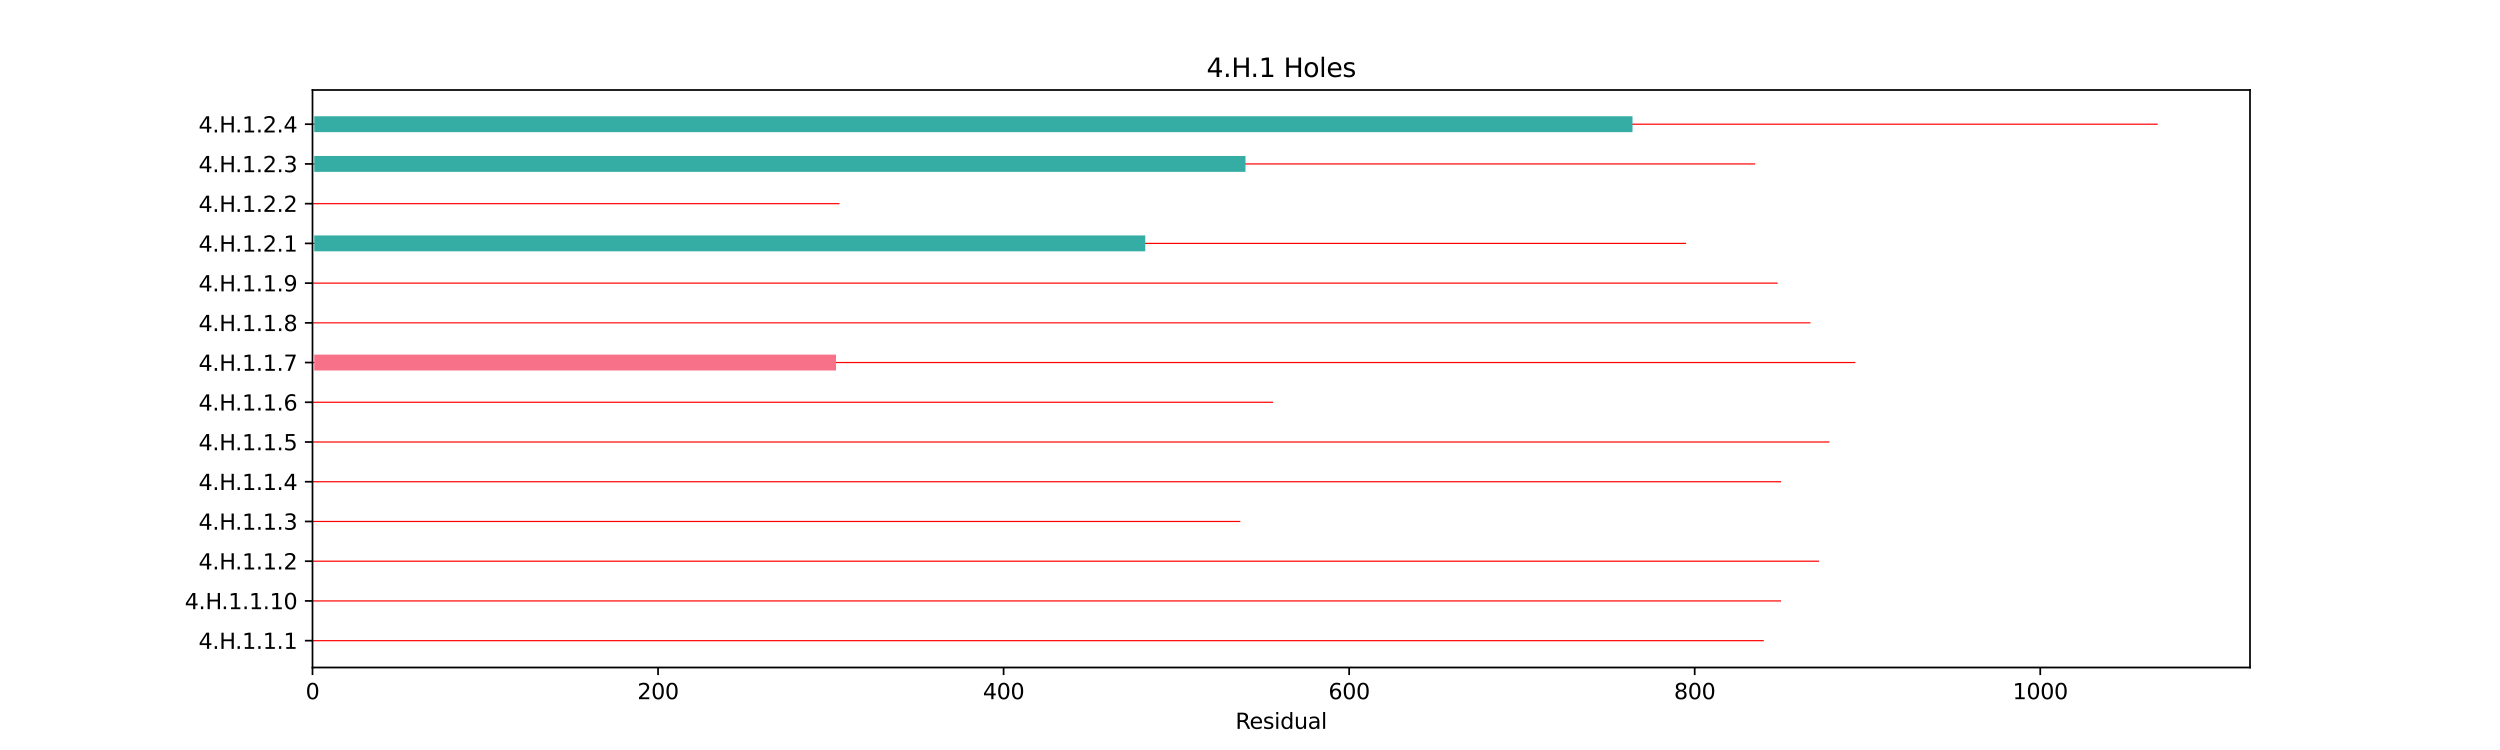 <?xml version="1.0" encoding="utf-8" standalone="no"?>
<!DOCTYPE svg PUBLIC "-//W3C//DTD SVG 1.1//EN"
  "http://www.w3.org/Graphics/SVG/1.1/DTD/svg11.dtd">
<svg xmlns:xlink="http://www.w3.org/1999/xlink" width="1152pt" height="345.6pt" viewBox="0 0 1152 345.6" xmlns="http://www.w3.org/2000/svg" version="1.1">
 <defs>
  <style type="text/css">*{stroke-linejoin: round; stroke-linecap: butt}</style>
 </defs>
 <g id="figure_1">
  <g id="patch_1">
   <path d="M 0 345.6 
L 1152 345.6 
L 1152 0 
L 0 0 
z
" style="fill: #ffffff"/>
  </g>
  <g id="axes_1">
   <g id="patch_2">
    <path d="M 144 307.584 
L 1036.8 307.584 
L 1036.8 41.472 
L 144 41.472 
z
" style="fill: #ffffff"/>
   </g>
   <g id="patch_3">
    <path d="M 144 295.488 
L 812.764 295.488 
L 812.764 294.939 
L 144 294.939 
z
" clip-path="url(#p0ee52ff7f0)" style="fill: #ff0000"/>
   </g>
   <g id="patch_4">
    <path d="M 144 277.182 
L 820.726 277.182 
L 820.726 276.632 
L 144 276.632 
z
" clip-path="url(#p0ee52ff7f0)" style="fill: #ff0000"/>
   </g>
   <g id="patch_5">
    <path d="M 144 258.875 
L 838.241 258.875 
L 838.241 258.326 
L 144 258.326 
z
" clip-path="url(#p0ee52ff7f0)" style="fill: #ff0000"/>
   </g>
   <g id="patch_6">
    <path d="M 144 240.569 
L 571.531 240.569 
L 571.531 240.019 
L 144 240.019 
z
" clip-path="url(#p0ee52ff7f0)" style="fill: #ff0000"/>
   </g>
   <g id="patch_7">
    <path d="M 144 222.262 
L 820.726 222.262 
L 820.726 221.713 
L 144 221.713 
z
" clip-path="url(#p0ee52ff7f0)" style="fill: #ff0000"/>
   </g>
   <g id="patch_8">
    <path d="M 144 203.956 
L 843.018 203.956 
L 843.018 203.406 
L 144 203.406 
z
" clip-path="url(#p0ee52ff7f0)" style="fill: #ff0000"/>
   </g>
   <g id="patch_9">
    <path d="M 144 185.649 
L 586.658 185.649 
L 586.658 185.1 
L 144 185.1 
z
" clip-path="url(#p0ee52ff7f0)" style="fill: #ff0000"/>
   </g>
   <g id="patch_10">
    <path d="M 144 167.343 
L 854.96 167.343 
L 854.96 166.794 
L 144 166.794 
z
" clip-path="url(#p0ee52ff7f0)" style="fill: #ff0000"/>
   </g>
   <g id="patch_11">
    <path d="M 144 149.036 
L 834.26 149.036 
L 834.26 148.487 
L 144 148.487 
z
" clip-path="url(#p0ee52ff7f0)" style="fill: #ff0000"/>
   </g>
   <g id="patch_12">
    <path d="M 144 130.73 
L 819.133 130.73 
L 819.133 130.181 
L 144 130.181 
z
" clip-path="url(#p0ee52ff7f0)" style="fill: #ff0000"/>
   </g>
   <g id="patch_13">
    <path d="M 144 112.423 
L 776.937 112.423 
L 776.937 111.874 
L 144 111.874 
z
" clip-path="url(#p0ee52ff7f0)" style="fill: #ff0000"/>
   </g>
   <g id="patch_14">
    <path d="M 144 94.117 
L 386.825 94.117 
L 386.825 93.568 
L 144 93.568 
z
" clip-path="url(#p0ee52ff7f0)" style="fill: #ff0000"/>
   </g>
   <g id="patch_15">
    <path d="M 144 75.81 
L 808.783 75.81 
L 808.783 75.261 
L 144 75.261 
z
" clip-path="url(#p0ee52ff7f0)" style="fill: #ff0000"/>
   </g>
   <g id="patch_16">
    <path d="M 144 57.504 
L 994.286 57.504 
L 994.286 56.955 
L 144 56.955 
z
" clip-path="url(#p0ee52ff7f0)" style="fill: #ff0000"/>
   </g>
   <g id="patch_17">
    <path d="M 144.796 170.729 
L 385.233 170.729 
L 385.233 163.407 
L 144.796 163.407 
z
" clip-path="url(#p0ee52ff7f0)" style="fill: #f77189"/>
   </g>
   <g id="patch_18">
    <path d="M 144.796 115.81 
L 527.743 115.81 
L 527.743 108.487 
L 144.796 108.487 
z
" clip-path="url(#p0ee52ff7f0)" style="fill: #36ada4"/>
   </g>
   <g id="patch_19">
    <path d="M 144.796 79.197 
L 573.92 79.197 
L 573.92 71.874 
L 144.796 71.874 
z
" clip-path="url(#p0ee52ff7f0)" style="fill: #36ada4"/>
   </g>
   <g id="patch_20">
    <path d="M 144.796 60.891 
L 752.257 60.891 
L 752.257 53.568 
L 144.796 53.568 
z
" clip-path="url(#p0ee52ff7f0)" style="fill: #36ada4"/>
   </g>
   <g id="matplotlib.axis_1">
    <g id="xtick_1">
     <g id="line2d_1">
      <defs>
       <path id="mdc86ffbd3d" d="M 0 0 
L 0 3.5 
" style="stroke: #000000; stroke-width: 0.8"/>
      </defs>
      <g>
       <use xlink:href="#mdc86ffbd3d" x="144" y="307.584" style="stroke: #000000; stroke-width: 0.8"/>
      </g>
     </g>
     <g id="text_1">
      <!-- 0 -->
      <g transform="translate(140.819 322.182) scale(0.1 -0.1)">
       <defs>
        <path id="DejaVuSans-30" d="M 2034 4250 
Q 1547 4250 1301 3770 
Q 1056 3291 1056 2328 
Q 1056 1369 1301 889 
Q 1547 409 2034 409 
Q 2525 409 2770 889 
Q 3016 1369 3016 2328 
Q 3016 3291 2770 3770 
Q 2525 4250 2034 4250 
z
M 2034 4750 
Q 2819 4750 3233 4129 
Q 3647 3509 3647 2328 
Q 3647 1150 3233 529 
Q 2819 -91 2034 -91 
Q 1250 -91 836 529 
Q 422 1150 422 2328 
Q 422 3509 836 4129 
Q 1250 4750 2034 4750 
z
" transform="scale(0.016)"/>
       </defs>
       <use xlink:href="#DejaVuSans-30"/>
      </g>
     </g>
    </g>
    <g id="xtick_2">
     <g id="line2d_2">
      <g>
       <use xlink:href="#mdc86ffbd3d" x="303.23" y="307.584" style="stroke: #000000; stroke-width: 0.8"/>
      </g>
     </g>
     <g id="text_2">
      <!-- 200 -->
      <g transform="translate(293.686 322.182) scale(0.1 -0.1)">
       <defs>
        <path id="DejaVuSans-32" d="M 1228 531 
L 3431 531 
L 3431 0 
L 469 0 
L 469 531 
Q 828 903 1448 1529 
Q 2069 2156 2228 2338 
Q 2531 2678 2651 2914 
Q 2772 3150 2772 3378 
Q 2772 3750 2511 3984 
Q 2250 4219 1831 4219 
Q 1534 4219 1204 4116 
Q 875 4013 500 3803 
L 500 4441 
Q 881 4594 1212 4672 
Q 1544 4750 1819 4750 
Q 2544 4750 2975 4387 
Q 3406 4025 3406 3419 
Q 3406 3131 3298 2873 
Q 3191 2616 2906 2266 
Q 2828 2175 2409 1742 
Q 1991 1309 1228 531 
z
" transform="scale(0.016)"/>
       </defs>
       <use xlink:href="#DejaVuSans-32"/>
       <use xlink:href="#DejaVuSans-30" x="63.623"/>
       <use xlink:href="#DejaVuSans-30" x="127.246"/>
      </g>
     </g>
    </g>
    <g id="xtick_3">
     <g id="line2d_3">
      <g>
       <use xlink:href="#mdc86ffbd3d" x="462.459" y="307.584" style="stroke: #000000; stroke-width: 0.8"/>
      </g>
     </g>
     <g id="text_3">
      <!-- 400 -->
      <g transform="translate(452.915 322.182) scale(0.1 -0.1)">
       <defs>
        <path id="DejaVuSans-34" d="M 2419 4116 
L 825 1625 
L 2419 1625 
L 2419 4116 
z
M 2253 4666 
L 3047 4666 
L 3047 1625 
L 3713 1625 
L 3713 1100 
L 3047 1100 
L 3047 0 
L 2419 0 
L 2419 1100 
L 313 1100 
L 313 1709 
L 2253 4666 
z
" transform="scale(0.016)"/>
       </defs>
       <use xlink:href="#DejaVuSans-34"/>
       <use xlink:href="#DejaVuSans-30" x="63.623"/>
       <use xlink:href="#DejaVuSans-30" x="127.246"/>
      </g>
     </g>
    </g>
    <g id="xtick_4">
     <g id="line2d_4">
      <g>
       <use xlink:href="#mdc86ffbd3d" x="621.689" y="307.584" style="stroke: #000000; stroke-width: 0.8"/>
      </g>
     </g>
     <g id="text_4">
      <!-- 600 -->
      <g transform="translate(612.145 322.182) scale(0.1 -0.1)">
       <defs>
        <path id="DejaVuSans-36" d="M 2113 2584 
Q 1688 2584 1439 2293 
Q 1191 2003 1191 1497 
Q 1191 994 1439 701 
Q 1688 409 2113 409 
Q 2538 409 2786 701 
Q 3034 994 3034 1497 
Q 3034 2003 2786 2293 
Q 2538 2584 2113 2584 
z
M 3366 4563 
L 3366 3988 
Q 3128 4100 2886 4159 
Q 2644 4219 2406 4219 
Q 1781 4219 1451 3797 
Q 1122 3375 1075 2522 
Q 1259 2794 1537 2939 
Q 1816 3084 2150 3084 
Q 2853 3084 3261 2657 
Q 3669 2231 3669 1497 
Q 3669 778 3244 343 
Q 2819 -91 2113 -91 
Q 1303 -91 875 529 
Q 447 1150 447 2328 
Q 447 3434 972 4092 
Q 1497 4750 2381 4750 
Q 2619 4750 2861 4703 
Q 3103 4656 3366 4563 
z
" transform="scale(0.016)"/>
       </defs>
       <use xlink:href="#DejaVuSans-36"/>
       <use xlink:href="#DejaVuSans-30" x="63.623"/>
       <use xlink:href="#DejaVuSans-30" x="127.246"/>
      </g>
     </g>
    </g>
    <g id="xtick_5">
     <g id="line2d_5">
      <g>
       <use xlink:href="#mdc86ffbd3d" x="780.918" y="307.584" style="stroke: #000000; stroke-width: 0.8"/>
      </g>
     </g>
     <g id="text_5">
      <!-- 800 -->
      <g transform="translate(771.374 322.182) scale(0.1 -0.1)">
       <defs>
        <path id="DejaVuSans-38" d="M 2034 2216 
Q 1584 2216 1326 1975 
Q 1069 1734 1069 1313 
Q 1069 891 1326 650 
Q 1584 409 2034 409 
Q 2484 409 2743 651 
Q 3003 894 3003 1313 
Q 3003 1734 2745 1975 
Q 2488 2216 2034 2216 
z
M 1403 2484 
Q 997 2584 770 2862 
Q 544 3141 544 3541 
Q 544 4100 942 4425 
Q 1341 4750 2034 4750 
Q 2731 4750 3128 4425 
Q 3525 4100 3525 3541 
Q 3525 3141 3298 2862 
Q 3072 2584 2669 2484 
Q 3125 2378 3379 2068 
Q 3634 1759 3634 1313 
Q 3634 634 3220 271 
Q 2806 -91 2034 -91 
Q 1263 -91 848 271 
Q 434 634 434 1313 
Q 434 1759 690 2068 
Q 947 2378 1403 2484 
z
M 1172 3481 
Q 1172 3119 1398 2916 
Q 1625 2713 2034 2713 
Q 2441 2713 2670 2916 
Q 2900 3119 2900 3481 
Q 2900 3844 2670 4047 
Q 2441 4250 2034 4250 
Q 1625 4250 1398 4047 
Q 1172 3844 1172 3481 
z
" transform="scale(0.016)"/>
       </defs>
       <use xlink:href="#DejaVuSans-38"/>
       <use xlink:href="#DejaVuSans-30" x="63.623"/>
       <use xlink:href="#DejaVuSans-30" x="127.246"/>
      </g>
     </g>
    </g>
    <g id="xtick_6">
     <g id="line2d_6">
      <g>
       <use xlink:href="#mdc86ffbd3d" x="940.148" y="307.584" style="stroke: #000000; stroke-width: 0.8"/>
      </g>
     </g>
     <g id="text_6">
      <!-- 1000 -->
      <g transform="translate(927.423 322.182) scale(0.1 -0.1)">
       <defs>
        <path id="DejaVuSans-31" d="M 794 531 
L 1825 531 
L 1825 4091 
L 703 3866 
L 703 4441 
L 1819 4666 
L 2450 4666 
L 2450 531 
L 3481 531 
L 3481 0 
L 794 0 
L 794 531 
z
" transform="scale(0.016)"/>
       </defs>
       <use xlink:href="#DejaVuSans-31"/>
       <use xlink:href="#DejaVuSans-30" x="63.623"/>
       <use xlink:href="#DejaVuSans-30" x="127.246"/>
       <use xlink:href="#DejaVuSans-30" x="190.869"/>
      </g>
     </g>
    </g>
    <g id="text_7">
     <!-- Residual -->
     <g transform="translate(569.284 335.861) scale(0.1 -0.1)">
      <defs>
       <path id="DejaVuSans-52" d="M 2841 2188 
Q 3044 2119 3236 1894 
Q 3428 1669 3622 1275 
L 4263 0 
L 3584 0 
L 2988 1197 
Q 2756 1666 2539 1819 
Q 2322 1972 1947 1972 
L 1259 1972 
L 1259 0 
L 628 0 
L 628 4666 
L 2053 4666 
Q 2853 4666 3247 4331 
Q 3641 3997 3641 3322 
Q 3641 2881 3436 2590 
Q 3231 2300 2841 2188 
z
M 1259 4147 
L 1259 2491 
L 2053 2491 
Q 2509 2491 2742 2702 
Q 2975 2913 2975 3322 
Q 2975 3731 2742 3939 
Q 2509 4147 2053 4147 
L 1259 4147 
z
" transform="scale(0.016)"/>
       <path id="DejaVuSans-65" d="M 3597 1894 
L 3597 1613 
L 953 1613 
Q 991 1019 1311 708 
Q 1631 397 2203 397 
Q 2534 397 2845 478 
Q 3156 559 3463 722 
L 3463 178 
Q 3153 47 2828 -22 
Q 2503 -91 2169 -91 
Q 1331 -91 842 396 
Q 353 884 353 1716 
Q 353 2575 817 3079 
Q 1281 3584 2069 3584 
Q 2775 3584 3186 3129 
Q 3597 2675 3597 1894 
z
M 3022 2063 
Q 3016 2534 2758 2815 
Q 2500 3097 2075 3097 
Q 1594 3097 1305 2825 
Q 1016 2553 972 2059 
L 3022 2063 
z
" transform="scale(0.016)"/>
       <path id="DejaVuSans-73" d="M 2834 3397 
L 2834 2853 
Q 2591 2978 2328 3040 
Q 2066 3103 1784 3103 
Q 1356 3103 1142 2972 
Q 928 2841 928 2578 
Q 928 2378 1081 2264 
Q 1234 2150 1697 2047 
L 1894 2003 
Q 2506 1872 2764 1633 
Q 3022 1394 3022 966 
Q 3022 478 2636 193 
Q 2250 -91 1575 -91 
Q 1294 -91 989 -36 
Q 684 19 347 128 
L 347 722 
Q 666 556 975 473 
Q 1284 391 1588 391 
Q 1994 391 2212 530 
Q 2431 669 2431 922 
Q 2431 1156 2273 1281 
Q 2116 1406 1581 1522 
L 1381 1569 
Q 847 1681 609 1914 
Q 372 2147 372 2553 
Q 372 3047 722 3315 
Q 1072 3584 1716 3584 
Q 2034 3584 2315 3537 
Q 2597 3491 2834 3397 
z
" transform="scale(0.016)"/>
       <path id="DejaVuSans-69" d="M 603 3500 
L 1178 3500 
L 1178 0 
L 603 0 
L 603 3500 
z
M 603 4863 
L 1178 4863 
L 1178 4134 
L 603 4134 
L 603 4863 
z
" transform="scale(0.016)"/>
       <path id="DejaVuSans-64" d="M 2906 2969 
L 2906 4863 
L 3481 4863 
L 3481 0 
L 2906 0 
L 2906 525 
Q 2725 213 2448 61 
Q 2172 -91 1784 -91 
Q 1150 -91 751 415 
Q 353 922 353 1747 
Q 353 2572 751 3078 
Q 1150 3584 1784 3584 
Q 2172 3584 2448 3432 
Q 2725 3281 2906 2969 
z
M 947 1747 
Q 947 1113 1208 752 
Q 1469 391 1925 391 
Q 2381 391 2643 752 
Q 2906 1113 2906 1747 
Q 2906 2381 2643 2742 
Q 2381 3103 1925 3103 
Q 1469 3103 1208 2742 
Q 947 2381 947 1747 
z
" transform="scale(0.016)"/>
       <path id="DejaVuSans-75" d="M 544 1381 
L 544 3500 
L 1119 3500 
L 1119 1403 
Q 1119 906 1312 657 
Q 1506 409 1894 409 
Q 2359 409 2629 706 
Q 2900 1003 2900 1516 
L 2900 3500 
L 3475 3500 
L 3475 0 
L 2900 0 
L 2900 538 
Q 2691 219 2414 64 
Q 2138 -91 1772 -91 
Q 1169 -91 856 284 
Q 544 659 544 1381 
z
M 1991 3584 
L 1991 3584 
z
" transform="scale(0.016)"/>
       <path id="DejaVuSans-61" d="M 2194 1759 
Q 1497 1759 1228 1600 
Q 959 1441 959 1056 
Q 959 750 1161 570 
Q 1363 391 1709 391 
Q 2188 391 2477 730 
Q 2766 1069 2766 1631 
L 2766 1759 
L 2194 1759 
z
M 3341 1997 
L 3341 0 
L 2766 0 
L 2766 531 
Q 2569 213 2275 61 
Q 1981 -91 1556 -91 
Q 1019 -91 701 211 
Q 384 513 384 1019 
Q 384 1609 779 1909 
Q 1175 2209 1959 2209 
L 2766 2209 
L 2766 2266 
Q 2766 2663 2505 2880 
Q 2244 3097 1772 3097 
Q 1472 3097 1187 3025 
Q 903 2953 641 2809 
L 641 3341 
Q 956 3463 1253 3523 
Q 1550 3584 1831 3584 
Q 2591 3584 2966 3190 
Q 3341 2797 3341 1997 
z
" transform="scale(0.016)"/>
       <path id="DejaVuSans-6c" d="M 603 4863 
L 1178 4863 
L 1178 0 
L 603 0 
L 603 4863 
z
" transform="scale(0.016)"/>
      </defs>
      <use xlink:href="#DejaVuSans-52"/>
      <use xlink:href="#DejaVuSans-65" x="64.982"/>
      <use xlink:href="#DejaVuSans-73" x="126.506"/>
      <use xlink:href="#DejaVuSans-69" x="178.605"/>
      <use xlink:href="#DejaVuSans-64" x="206.389"/>
      <use xlink:href="#DejaVuSans-75" x="269.865"/>
      <use xlink:href="#DejaVuSans-61" x="333.244"/>
      <use xlink:href="#DejaVuSans-6c" x="394.523"/>
     </g>
    </g>
   </g>
   <g id="matplotlib.axis_2">
    <g id="ytick_1">
     <g id="line2d_7">
      <defs>
       <path id="m7c628d8d26" d="M 0 0 
L -3.5 0 
" style="stroke: #000000; stroke-width: 0.8"/>
      </defs>
      <g>
       <use xlink:href="#m7c628d8d26" x="144" y="295.213" style="stroke: #000000; stroke-width: 0.8"/>
      </g>
     </g>
     <g id="text_8">
      <!-- 4.H.1.1.1 -->
      <g transform="translate(91.492 299.013) scale(0.1 -0.1)">
       <defs>
        <path id="DejaVuSans-2e" d="M 684 794 
L 1344 794 
L 1344 0 
L 684 0 
L 684 794 
z
" transform="scale(0.016)"/>
        <path id="DejaVuSans-48" d="M 628 4666 
L 1259 4666 
L 1259 2753 
L 3553 2753 
L 3553 4666 
L 4184 4666 
L 4184 0 
L 3553 0 
L 3553 2222 
L 1259 2222 
L 1259 0 
L 628 0 
L 628 4666 
z
" transform="scale(0.016)"/>
       </defs>
       <use xlink:href="#DejaVuSans-34"/>
       <use xlink:href="#DejaVuSans-2e" x="63.623"/>
       <use xlink:href="#DejaVuSans-48" x="95.41"/>
       <use xlink:href="#DejaVuSans-2e" x="168.855"/>
       <use xlink:href="#DejaVuSans-31" x="200.643"/>
       <use xlink:href="#DejaVuSans-2e" x="264.266"/>
       <use xlink:href="#DejaVuSans-31" x="296.053"/>
       <use xlink:href="#DejaVuSans-2e" x="359.676"/>
       <use xlink:href="#DejaVuSans-31" x="391.463"/>
      </g>
     </g>
    </g>
    <g id="ytick_2">
     <g id="line2d_8">
      <g>
       <use xlink:href="#m7c628d8d26" x="144" y="276.907" style="stroke: #000000; stroke-width: 0.8"/>
      </g>
     </g>
     <g id="text_9">
      <!-- 4.H.1.1.10 -->
      <g transform="translate(85.13 280.706) scale(0.1 -0.1)">
       <use xlink:href="#DejaVuSans-34"/>
       <use xlink:href="#DejaVuSans-2e" x="63.623"/>
       <use xlink:href="#DejaVuSans-48" x="95.41"/>
       <use xlink:href="#DejaVuSans-2e" x="168.855"/>
       <use xlink:href="#DejaVuSans-31" x="200.643"/>
       <use xlink:href="#DejaVuSans-2e" x="264.266"/>
       <use xlink:href="#DejaVuSans-31" x="296.053"/>
       <use xlink:href="#DejaVuSans-2e" x="359.676"/>
       <use xlink:href="#DejaVuSans-31" x="391.463"/>
       <use xlink:href="#DejaVuSans-30" x="455.086"/>
      </g>
     </g>
    </g>
    <g id="ytick_3">
     <g id="line2d_9">
      <g>
       <use xlink:href="#m7c628d8d26" x="144" y="258.6" style="stroke: #000000; stroke-width: 0.8"/>
      </g>
     </g>
     <g id="text_10">
      <!-- 4.H.1.1.2 -->
      <g transform="translate(91.492 262.4) scale(0.1 -0.1)">
       <use xlink:href="#DejaVuSans-34"/>
       <use xlink:href="#DejaVuSans-2e" x="63.623"/>
       <use xlink:href="#DejaVuSans-48" x="95.41"/>
       <use xlink:href="#DejaVuSans-2e" x="168.855"/>
       <use xlink:href="#DejaVuSans-31" x="200.643"/>
       <use xlink:href="#DejaVuSans-2e" x="264.266"/>
       <use xlink:href="#DejaVuSans-31" x="296.053"/>
       <use xlink:href="#DejaVuSans-2e" x="359.676"/>
       <use xlink:href="#DejaVuSans-32" x="391.463"/>
      </g>
     </g>
    </g>
    <g id="ytick_4">
     <g id="line2d_10">
      <g>
       <use xlink:href="#m7c628d8d26" x="144" y="240.294" style="stroke: #000000; stroke-width: 0.8"/>
      </g>
     </g>
     <g id="text_11">
      <!-- 4.H.1.1.3 -->
      <g transform="translate(91.492 244.093) scale(0.1 -0.1)">
       <defs>
        <path id="DejaVuSans-33" d="M 2597 2516 
Q 3050 2419 3304 2112 
Q 3559 1806 3559 1356 
Q 3559 666 3084 287 
Q 2609 -91 1734 -91 
Q 1441 -91 1130 -33 
Q 819 25 488 141 
L 488 750 
Q 750 597 1062 519 
Q 1375 441 1716 441 
Q 2309 441 2620 675 
Q 2931 909 2931 1356 
Q 2931 1769 2642 2001 
Q 2353 2234 1838 2234 
L 1294 2234 
L 1294 2753 
L 1863 2753 
Q 2328 2753 2575 2939 
Q 2822 3125 2822 3475 
Q 2822 3834 2567 4026 
Q 2313 4219 1838 4219 
Q 1578 4219 1281 4162 
Q 984 4106 628 3988 
L 628 4550 
Q 988 4650 1302 4700 
Q 1616 4750 1894 4750 
Q 2613 4750 3031 4423 
Q 3450 4097 3450 3541 
Q 3450 3153 3228 2886 
Q 3006 2619 2597 2516 
z
" transform="scale(0.016)"/>
       </defs>
       <use xlink:href="#DejaVuSans-34"/>
       <use xlink:href="#DejaVuSans-2e" x="63.623"/>
       <use xlink:href="#DejaVuSans-48" x="95.41"/>
       <use xlink:href="#DejaVuSans-2e" x="168.855"/>
       <use xlink:href="#DejaVuSans-31" x="200.643"/>
       <use xlink:href="#DejaVuSans-2e" x="264.266"/>
       <use xlink:href="#DejaVuSans-31" x="296.053"/>
       <use xlink:href="#DejaVuSans-2e" x="359.676"/>
       <use xlink:href="#DejaVuSans-33" x="391.463"/>
      </g>
     </g>
    </g>
    <g id="ytick_5">
     <g id="line2d_11">
      <g>
       <use xlink:href="#m7c628d8d26" x="144" y="221.988" style="stroke: #000000; stroke-width: 0.8"/>
      </g>
     </g>
     <g id="text_12">
      <!-- 4.H.1.1.4 -->
      <g transform="translate(91.492 225.787) scale(0.1 -0.1)">
       <use xlink:href="#DejaVuSans-34"/>
       <use xlink:href="#DejaVuSans-2e" x="63.623"/>
       <use xlink:href="#DejaVuSans-48" x="95.41"/>
       <use xlink:href="#DejaVuSans-2e" x="168.855"/>
       <use xlink:href="#DejaVuSans-31" x="200.643"/>
       <use xlink:href="#DejaVuSans-2e" x="264.266"/>
       <use xlink:href="#DejaVuSans-31" x="296.053"/>
       <use xlink:href="#DejaVuSans-2e" x="359.676"/>
       <use xlink:href="#DejaVuSans-34" x="391.463"/>
      </g>
     </g>
    </g>
    <g id="ytick_6">
     <g id="line2d_12">
      <g>
       <use xlink:href="#m7c628d8d26" x="144" y="203.681" style="stroke: #000000; stroke-width: 0.8"/>
      </g>
     </g>
     <g id="text_13">
      <!-- 4.H.1.1.5 -->
      <g transform="translate(91.492 207.48) scale(0.1 -0.1)">
       <defs>
        <path id="DejaVuSans-35" d="M 691 4666 
L 3169 4666 
L 3169 4134 
L 1269 4134 
L 1269 2991 
Q 1406 3038 1543 3061 
Q 1681 3084 1819 3084 
Q 2600 3084 3056 2656 
Q 3513 2228 3513 1497 
Q 3513 744 3044 326 
Q 2575 -91 1722 -91 
Q 1428 -91 1123 -41 
Q 819 9 494 109 
L 494 744 
Q 775 591 1075 516 
Q 1375 441 1709 441 
Q 2250 441 2565 725 
Q 2881 1009 2881 1497 
Q 2881 1984 2565 2268 
Q 2250 2553 1709 2553 
Q 1456 2553 1204 2497 
Q 953 2441 691 2322 
L 691 4666 
z
" transform="scale(0.016)"/>
       </defs>
       <use xlink:href="#DejaVuSans-34"/>
       <use xlink:href="#DejaVuSans-2e" x="63.623"/>
       <use xlink:href="#DejaVuSans-48" x="95.41"/>
       <use xlink:href="#DejaVuSans-2e" x="168.855"/>
       <use xlink:href="#DejaVuSans-31" x="200.643"/>
       <use xlink:href="#DejaVuSans-2e" x="264.266"/>
       <use xlink:href="#DejaVuSans-31" x="296.053"/>
       <use xlink:href="#DejaVuSans-2e" x="359.676"/>
       <use xlink:href="#DejaVuSans-35" x="391.463"/>
      </g>
     </g>
    </g>
    <g id="ytick_7">
     <g id="line2d_13">
      <g>
       <use xlink:href="#m7c628d8d26" x="144" y="185.375" style="stroke: #000000; stroke-width: 0.8"/>
      </g>
     </g>
     <g id="text_14">
      <!-- 4.H.1.1.6 -->
      <g transform="translate(91.492 189.174) scale(0.1 -0.1)">
       <use xlink:href="#DejaVuSans-34"/>
       <use xlink:href="#DejaVuSans-2e" x="63.623"/>
       <use xlink:href="#DejaVuSans-48" x="95.41"/>
       <use xlink:href="#DejaVuSans-2e" x="168.855"/>
       <use xlink:href="#DejaVuSans-31" x="200.643"/>
       <use xlink:href="#DejaVuSans-2e" x="264.266"/>
       <use xlink:href="#DejaVuSans-31" x="296.053"/>
       <use xlink:href="#DejaVuSans-2e" x="359.676"/>
       <use xlink:href="#DejaVuSans-36" x="391.463"/>
      </g>
     </g>
    </g>
    <g id="ytick_8">
     <g id="line2d_14">
      <g>
       <use xlink:href="#m7c628d8d26" x="144" y="167.068" style="stroke: #000000; stroke-width: 0.8"/>
      </g>
     </g>
     <g id="text_15">
      <!-- 4.H.1.1.7 -->
      <g transform="translate(91.492 170.867) scale(0.1 -0.1)">
       <defs>
        <path id="DejaVuSans-37" d="M 525 4666 
L 3525 4666 
L 3525 4397 
L 1831 0 
L 1172 0 
L 2766 4134 
L 525 4134 
L 525 4666 
z
" transform="scale(0.016)"/>
       </defs>
       <use xlink:href="#DejaVuSans-34"/>
       <use xlink:href="#DejaVuSans-2e" x="63.623"/>
       <use xlink:href="#DejaVuSans-48" x="95.41"/>
       <use xlink:href="#DejaVuSans-2e" x="168.855"/>
       <use xlink:href="#DejaVuSans-31" x="200.643"/>
       <use xlink:href="#DejaVuSans-2e" x="264.266"/>
       <use xlink:href="#DejaVuSans-31" x="296.053"/>
       <use xlink:href="#DejaVuSans-2e" x="359.676"/>
       <use xlink:href="#DejaVuSans-37" x="391.463"/>
      </g>
     </g>
    </g>
    <g id="ytick_9">
     <g id="line2d_15">
      <g>
       <use xlink:href="#m7c628d8d26" x="144" y="148.762" style="stroke: #000000; stroke-width: 0.8"/>
      </g>
     </g>
     <g id="text_16">
      <!-- 4.H.1.1.8 -->
      <g transform="translate(91.492 152.561) scale(0.1 -0.1)">
       <use xlink:href="#DejaVuSans-34"/>
       <use xlink:href="#DejaVuSans-2e" x="63.623"/>
       <use xlink:href="#DejaVuSans-48" x="95.41"/>
       <use xlink:href="#DejaVuSans-2e" x="168.855"/>
       <use xlink:href="#DejaVuSans-31" x="200.643"/>
       <use xlink:href="#DejaVuSans-2e" x="264.266"/>
       <use xlink:href="#DejaVuSans-31" x="296.053"/>
       <use xlink:href="#DejaVuSans-2e" x="359.676"/>
       <use xlink:href="#DejaVuSans-38" x="391.463"/>
      </g>
     </g>
    </g>
    <g id="ytick_10">
     <g id="line2d_16">
      <g>
       <use xlink:href="#m7c628d8d26" x="144" y="130.455" style="stroke: #000000; stroke-width: 0.8"/>
      </g>
     </g>
     <g id="text_17">
      <!-- 4.H.1.1.9 -->
      <g transform="translate(91.492 134.254) scale(0.1 -0.1)">
       <defs>
        <path id="DejaVuSans-39" d="M 703 97 
L 703 672 
Q 941 559 1184 500 
Q 1428 441 1663 441 
Q 2288 441 2617 861 
Q 2947 1281 2994 2138 
Q 2813 1869 2534 1725 
Q 2256 1581 1919 1581 
Q 1219 1581 811 2004 
Q 403 2428 403 3163 
Q 403 3881 828 4315 
Q 1253 4750 1959 4750 
Q 2769 4750 3195 4129 
Q 3622 3509 3622 2328 
Q 3622 1225 3098 567 
Q 2575 -91 1691 -91 
Q 1453 -91 1209 -44 
Q 966 3 703 97 
z
M 1959 2075 
Q 2384 2075 2632 2365 
Q 2881 2656 2881 3163 
Q 2881 3666 2632 3958 
Q 2384 4250 1959 4250 
Q 1534 4250 1286 3958 
Q 1038 3666 1038 3163 
Q 1038 2656 1286 2365 
Q 1534 2075 1959 2075 
z
" transform="scale(0.016)"/>
       </defs>
       <use xlink:href="#DejaVuSans-34"/>
       <use xlink:href="#DejaVuSans-2e" x="63.623"/>
       <use xlink:href="#DejaVuSans-48" x="95.41"/>
       <use xlink:href="#DejaVuSans-2e" x="168.855"/>
       <use xlink:href="#DejaVuSans-31" x="200.643"/>
       <use xlink:href="#DejaVuSans-2e" x="264.266"/>
       <use xlink:href="#DejaVuSans-31" x="296.053"/>
       <use xlink:href="#DejaVuSans-2e" x="359.676"/>
       <use xlink:href="#DejaVuSans-39" x="391.463"/>
      </g>
     </g>
    </g>
    <g id="ytick_11">
     <g id="line2d_17">
      <g>
       <use xlink:href="#m7c628d8d26" x="144" y="112.149" style="stroke: #000000; stroke-width: 0.8"/>
      </g>
     </g>
     <g id="text_18">
      <!-- 4.H.1.2.1 -->
      <g transform="translate(91.492 115.948) scale(0.1 -0.1)">
       <use xlink:href="#DejaVuSans-34"/>
       <use xlink:href="#DejaVuSans-2e" x="63.623"/>
       <use xlink:href="#DejaVuSans-48" x="95.41"/>
       <use xlink:href="#DejaVuSans-2e" x="168.855"/>
       <use xlink:href="#DejaVuSans-31" x="200.643"/>
       <use xlink:href="#DejaVuSans-2e" x="264.266"/>
       <use xlink:href="#DejaVuSans-32" x="296.053"/>
       <use xlink:href="#DejaVuSans-2e" x="359.676"/>
       <use xlink:href="#DejaVuSans-31" x="391.463"/>
      </g>
     </g>
    </g>
    <g id="ytick_12">
     <g id="line2d_18">
      <g>
       <use xlink:href="#m7c628d8d26" x="144" y="93.842" style="stroke: #000000; stroke-width: 0.8"/>
      </g>
     </g>
     <g id="text_19">
      <!-- 4.H.1.2.2 -->
      <g transform="translate(91.492 97.641) scale(0.1 -0.1)">
       <use xlink:href="#DejaVuSans-34"/>
       <use xlink:href="#DejaVuSans-2e" x="63.623"/>
       <use xlink:href="#DejaVuSans-48" x="95.41"/>
       <use xlink:href="#DejaVuSans-2e" x="168.855"/>
       <use xlink:href="#DejaVuSans-31" x="200.643"/>
       <use xlink:href="#DejaVuSans-2e" x="264.266"/>
       <use xlink:href="#DejaVuSans-32" x="296.053"/>
       <use xlink:href="#DejaVuSans-2e" x="359.676"/>
       <use xlink:href="#DejaVuSans-32" x="391.463"/>
      </g>
     </g>
    </g>
    <g id="ytick_13">
     <g id="line2d_19">
      <g>
       <use xlink:href="#m7c628d8d26" x="144" y="75.536" style="stroke: #000000; stroke-width: 0.8"/>
      </g>
     </g>
     <g id="text_20">
      <!-- 4.H.1.2.3 -->
      <g transform="translate(91.492 79.335) scale(0.1 -0.1)">
       <use xlink:href="#DejaVuSans-34"/>
       <use xlink:href="#DejaVuSans-2e" x="63.623"/>
       <use xlink:href="#DejaVuSans-48" x="95.41"/>
       <use xlink:href="#DejaVuSans-2e" x="168.855"/>
       <use xlink:href="#DejaVuSans-31" x="200.643"/>
       <use xlink:href="#DejaVuSans-2e" x="264.266"/>
       <use xlink:href="#DejaVuSans-32" x="296.053"/>
       <use xlink:href="#DejaVuSans-2e" x="359.676"/>
       <use xlink:href="#DejaVuSans-33" x="391.463"/>
      </g>
     </g>
    </g>
    <g id="ytick_14">
     <g id="line2d_20">
      <g>
       <use xlink:href="#m7c628d8d26" x="144" y="57.229" style="stroke: #000000; stroke-width: 0.8"/>
      </g>
     </g>
     <g id="text_21">
      <!-- 4.H.1.2.4 -->
      <g transform="translate(91.492 61.029) scale(0.1 -0.1)">
       <use xlink:href="#DejaVuSans-34"/>
       <use xlink:href="#DejaVuSans-2e" x="63.623"/>
       <use xlink:href="#DejaVuSans-48" x="95.41"/>
       <use xlink:href="#DejaVuSans-2e" x="168.855"/>
       <use xlink:href="#DejaVuSans-31" x="200.643"/>
       <use xlink:href="#DejaVuSans-2e" x="264.266"/>
       <use xlink:href="#DejaVuSans-32" x="296.053"/>
       <use xlink:href="#DejaVuSans-2e" x="359.676"/>
       <use xlink:href="#DejaVuSans-34" x="391.463"/>
      </g>
     </g>
    </g>
   </g>
   <g id="patch_21">
    <path d="M 144 307.584 
L 144 41.472 
" style="fill: none; stroke: #000000; stroke-width: 0.8; stroke-linejoin: miter; stroke-linecap: square"/>
   </g>
   <g id="patch_22">
    <path d="M 1036.8 307.584 
L 1036.8 41.472 
" style="fill: none; stroke: #000000; stroke-width: 0.8; stroke-linejoin: miter; stroke-linecap: square"/>
   </g>
   <g id="patch_23">
    <path d="M 144 307.584 
L 1036.8 307.584 
" style="fill: none; stroke: #000000; stroke-width: 0.8; stroke-linejoin: miter; stroke-linecap: square"/>
   </g>
   <g id="patch_24">
    <path d="M 144 41.472 
L 1036.8 41.472 
" style="fill: none; stroke: #000000; stroke-width: 0.8; stroke-linejoin: miter; stroke-linecap: square"/>
   </g>
   <g id="text_22">
    <!-- 4.H.1 Holes -->
    <g transform="translate(555.969 35.472) scale(0.12 -0.12)">
     <defs>
      <path id="DejaVuSans-20" transform="scale(0.016)"/>
      <path id="DejaVuSans-6f" d="M 1959 3097 
Q 1497 3097 1228 2736 
Q 959 2375 959 1747 
Q 959 1119 1226 758 
Q 1494 397 1959 397 
Q 2419 397 2687 759 
Q 2956 1122 2956 1747 
Q 2956 2369 2687 2733 
Q 2419 3097 1959 3097 
z
M 1959 3584 
Q 2709 3584 3137 3096 
Q 3566 2609 3566 1747 
Q 3566 888 3137 398 
Q 2709 -91 1959 -91 
Q 1206 -91 779 398 
Q 353 888 353 1747 
Q 353 2609 779 3096 
Q 1206 3584 1959 3584 
z
" transform="scale(0.016)"/>
     </defs>
     <use xlink:href="#DejaVuSans-34"/>
     <use xlink:href="#DejaVuSans-2e" x="63.623"/>
     <use xlink:href="#DejaVuSans-48" x="95.41"/>
     <use xlink:href="#DejaVuSans-2e" x="168.855"/>
     <use xlink:href="#DejaVuSans-31" x="200.643"/>
     <use xlink:href="#DejaVuSans-20" x="264.266"/>
     <use xlink:href="#DejaVuSans-48" x="296.053"/>
     <use xlink:href="#DejaVuSans-6f" x="371.248"/>
     <use xlink:href="#DejaVuSans-6c" x="432.43"/>
     <use xlink:href="#DejaVuSans-65" x="460.213"/>
     <use xlink:href="#DejaVuSans-73" x="521.736"/>
    </g>
   </g>
  </g>
 </g>
 <defs>
  <clipPath id="p0ee52ff7f0">
   <rect x="144" y="41.472" width="892.8" height="266.112"/>
  </clipPath>
 </defs>
</svg>
